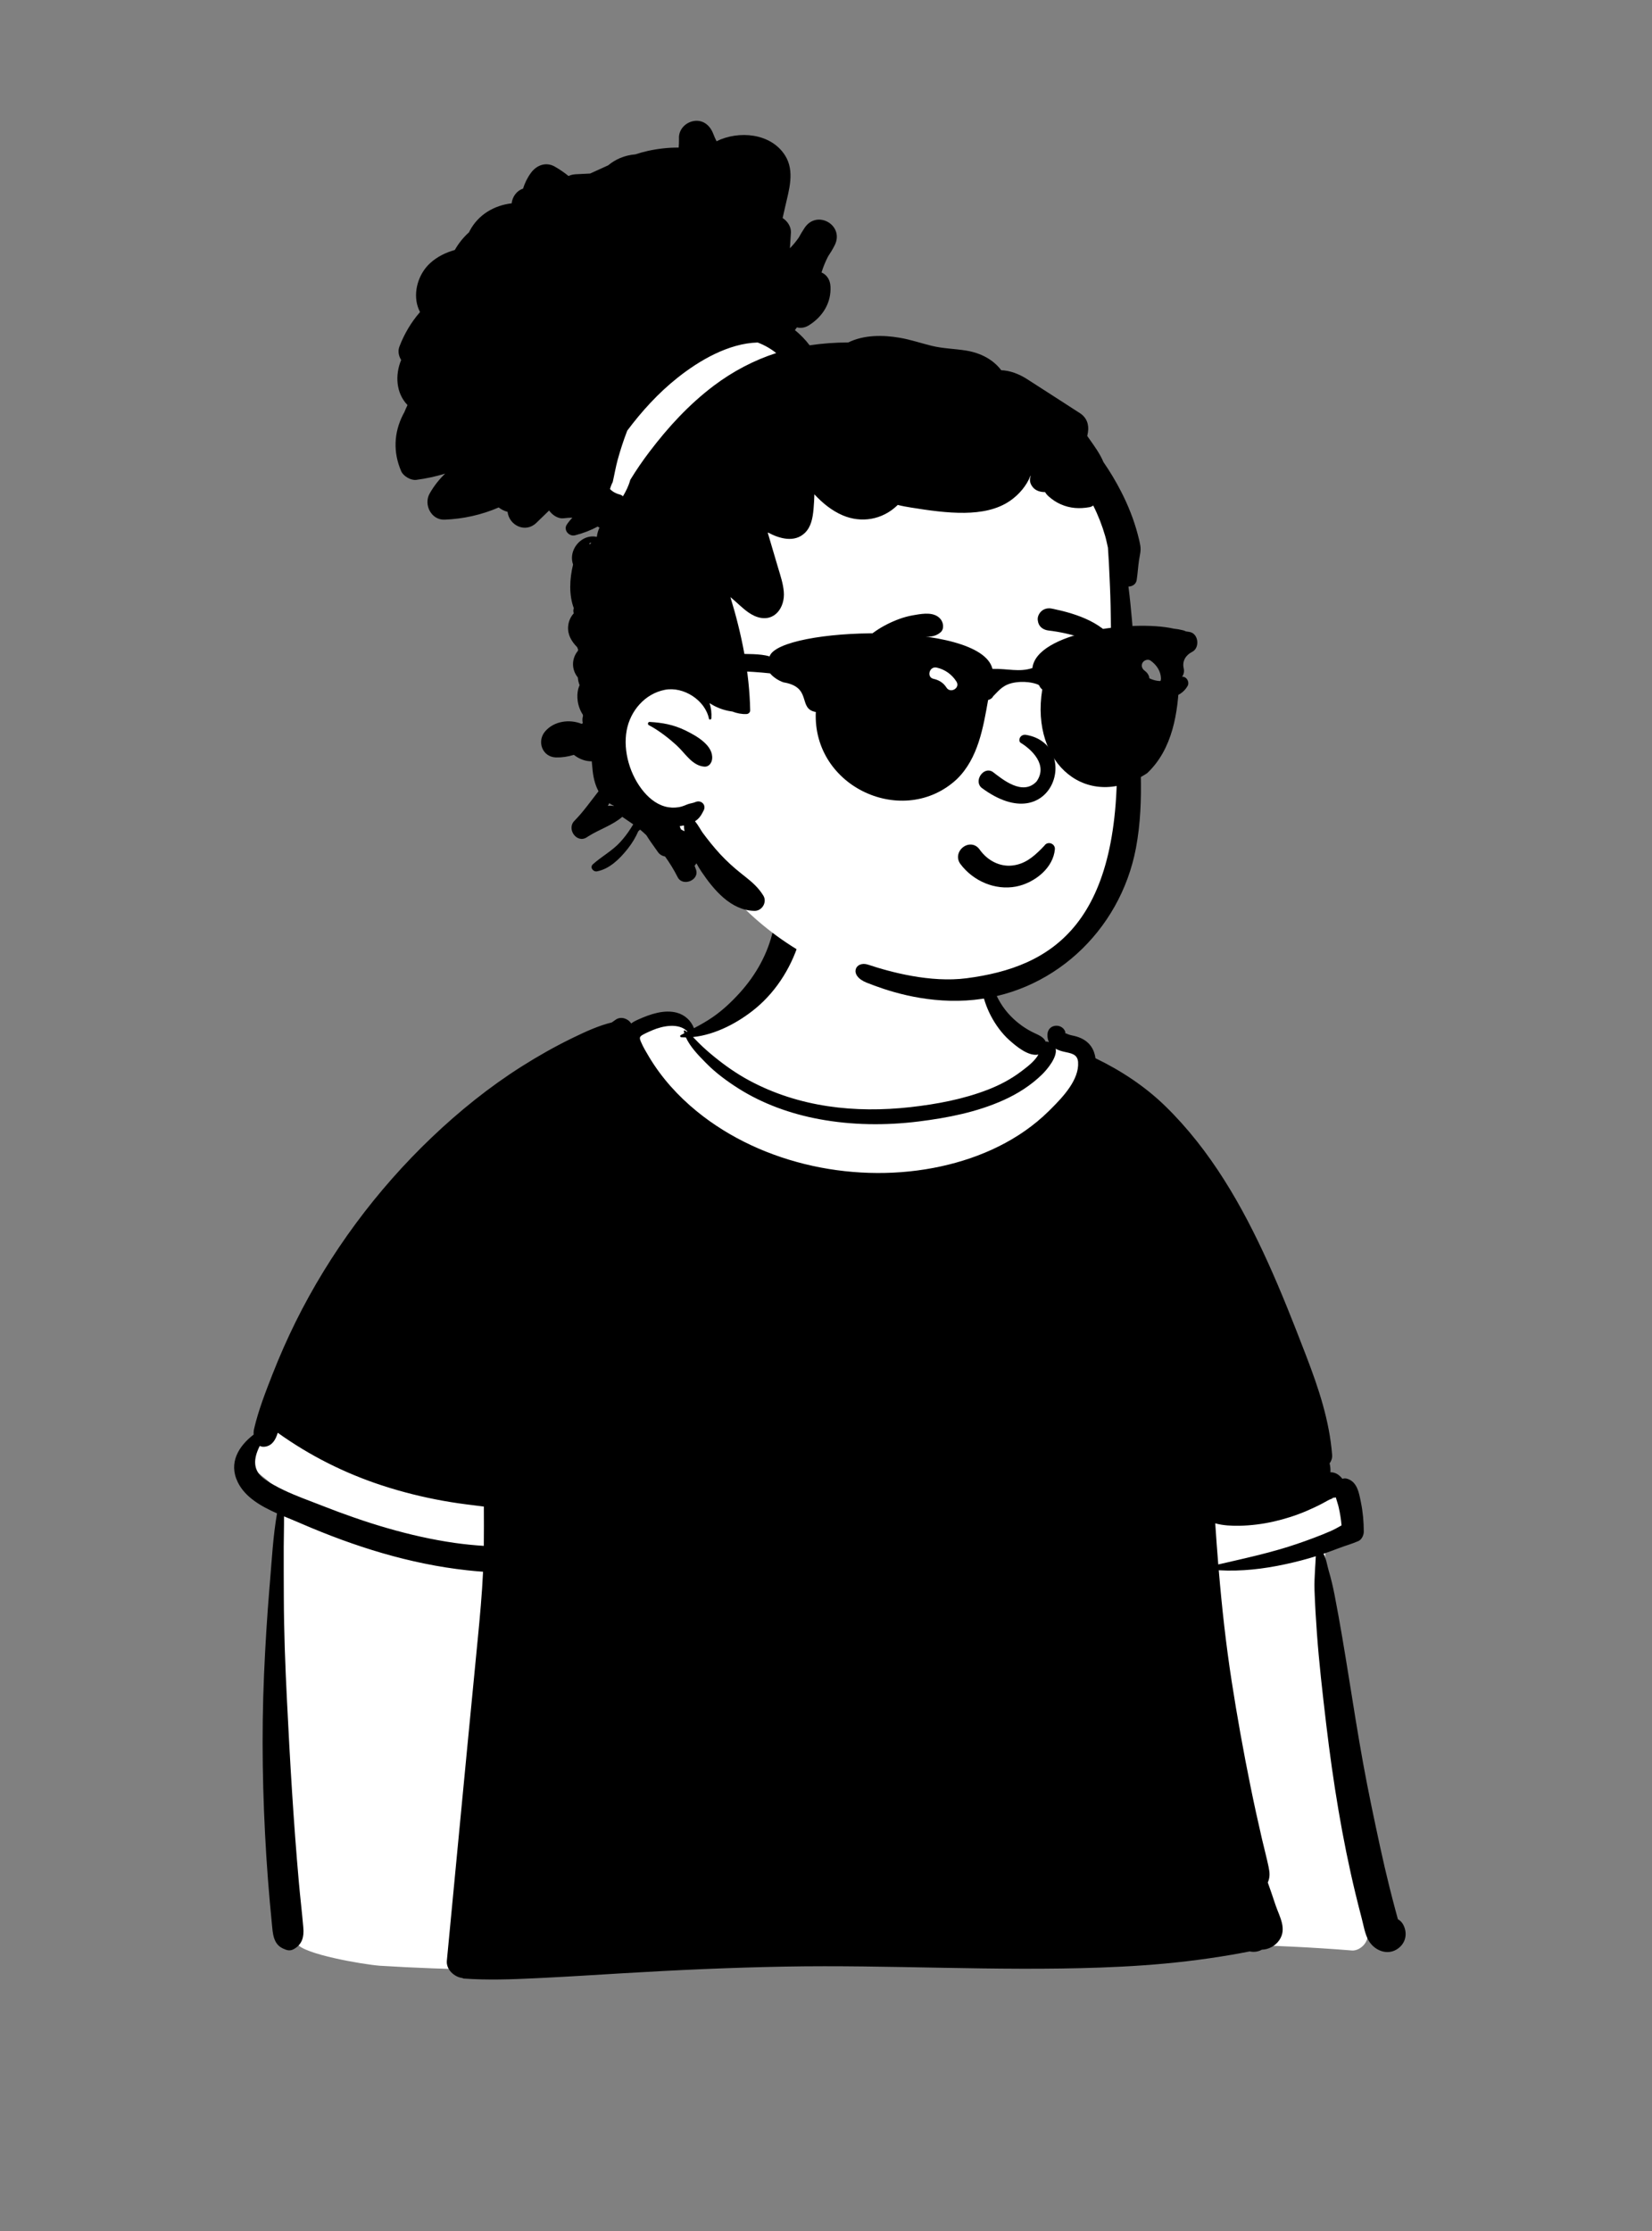 <?xml version="1.0" encoding="UTF-8"?>
<svg width="240px" height="324px" viewBox="0 0 240 324" version="1.1" xmlns="http://www.w3.org/2000/svg" xmlns:xlink="http://www.w3.org/1999/xlink">
    <rect x="0" y="0" width="240" height="324" fill="#808080" stroke="none"/>
    <!-- Generator: Sketch 62 (91390) - https://sketch.com -->
    <title>peep-48</title>
    
    <g id="Introduction" stroke="none" stroke-width="1" fill="none" fill-rule="evenodd">
        <g id="variations" transform="translate(-1566, -1730)">
            <g id="images" transform="translate(126, 110)">
                <g id="a-person/bust" transform="translate(1440, 1620)">
                    <g id="body/Sporty-Tee" transform="translate(31.056, 135.053)" fill-rule="evenodd">
                        <path d="M24.149,150.427 C26.678,150.583 29.207,150.706 31.736,150.801 C64.806,152.033 97.849,148.262 130.898,147.437 C142.407,147.134 153.858,147.285 165.337,148.209 C166.462,148.3 167.748,147.089 167.61,145.936 C165.489,127.621 162.836,109.356 161.461,90.966 C161.46,89.993 161.585,89.022 161.919,88.106 C161.982,88.034 162.309,87.228 162.6,87.178 C162.505,87.249 162.935,87.125 162.661,87.146 C164.321,86.875 165.948,85.082 164.744,83.367 C152.336,64.342 135.398,46.978 129.948,24.38 C128.661,18.271 124.01,17.893 119.056,15.373 C117.51,14.453 113.731,11.906 113.115,10.135 C111.646,3.751 114.234,-2.502 106.674,-5.085 C101.683,-6.469 92.862,-7.64 87.813,-6.181 C81.653,-4.13 82.114,2.814 78.542,7.591 C76.694,10.354 73.544,14.137 70.635,14.561 C69.225,14.766 68.187,11.913 66.779,12.109 C44.838,17.44 14.945,53.806 5.515,73.938 C3.39,80.273 10.244,78.362 9.823,84.73 C9.303,96.811 8.168,112.277 8.841,124.372 C9.472,131.392 9.005,138.748 11.187,145.504 C10.6,146.217 11.443,146.938 12.132,147.247 C12.999,148.723 21.532,150.222 24.149,150.427 Z" id="🎨-Background" fill="#FFFFFF"></path>
                        <path d="M81.271,-0.018 C81.842,-2.585 85.925,-1.484 85.226,1.073 C84.142,5.027 81.894,8.764 78.721,11.387 C76.27,13.412 72.931,15.219 69.618,15.553 C69.928,15.855 70.226,16.178 70.539,16.487 C71.244,17.188 71.994,17.839 72.768,18.465 C74.357,19.75 76.008,20.906 77.813,21.874 C85.019,25.742 93.159,26.634 101.208,25.733 C105.028,25.306 108.905,24.582 112.496,23.184 C114.161,22.538 115.78,21.688 117.208,20.615 L117.582,20.334 C118.333,19.767 119.335,18.966 119.804,18.091 C118.376,18.412 116.57,16.89 115.579,16.005 C114.495,15.033 113.582,13.779 112.908,12.494 C111.588,9.973 110.889,6.72 111.996,4.017 C112.07,3.837 112.306,3.867 112.327,4.062 C112.655,7.213 113.504,10.168 115.765,12.501 C116.769,13.534 117.97,14.401 119.282,15.003 L119.467,15.088 C120.026,15.347 120.614,15.65 120.85,16.203 C120.941,16.193 121.032,16.201 121.118,16.225 C121.196,16.246 121.268,16.269 121.338,16.295 C121.182,15.988 121.1,15.627 121.114,15.2 C121.169,13.545 123.44,13.494 123.755,14.967 C123.698,14.773 123.622,14.961 123.766,15.02 C123.763,15.003 123.759,14.984 123.755,14.967 L123.759,14.983 L123.759,14.983 L123.768,15.02 L123.766,15.02 C123.771,15.047 123.776,15.075 123.779,15.103 L123.782,15.139 L123.78,15.109 C123.778,15.086 123.775,15.065 123.772,15.047 L123.768,15.02 C123.789,15.03 123.818,15.037 123.852,15.037 L123.866,15.043 C123.919,15.065 124.106,15.152 124.161,15.174 C124.539,15.314 124.961,15.358 125.348,15.479 C126.187,15.737 126.926,16.164 127.438,16.89 C127.805,17.413 128.01,18.011 128.094,18.632 C131.806,20.418 135.32,22.738 138.263,25.611 C144.831,32.019 149.411,40.04 153.17,48.342 C155.083,52.568 156.787,56.884 158.455,61.212 L158.718,61.895 C160.505,66.547 162.085,71.25 162.474,76.25 C162.51,76.698 162.362,77.119 162.106,77.468 C162.197,77.844 162.244,78.22 162.231,78.588 C162.229,78.645 162.225,78.702 162.22,78.759 C162.82,78.749 163.408,79 163.966,79.706 C164.192,79.634 164.437,79.625 164.677,79.704 C166.146,80.173 166.382,81.786 166.659,83.136 C166.945,84.531 167.069,85.96 167.071,87.382 C167.071,87.892 166.78,88.534 166.285,88.752 C165.356,89.162 164.354,89.43 163.393,89.802 C162.67,90.081 161.946,90.345 161.215,90.593 C161.62,91.3 161.751,92.286 161.971,93.032 C162.316,94.196 162.592,95.365 162.825,96.557 C164.401,104.662 165.493,112.854 166.968,120.976 C167.705,125.045 168.563,129.086 169.437,133.127 C169.868,135.114 170.327,137.096 170.819,139.07 C171.081,140.122 171.354,141.175 171.635,142.221 C171.716,142.527 171.799,142.832 171.882,143.136 L172.03,143.669 L172.03,143.669 C172.351,143.847 172.625,144.115 172.816,144.483 C173.511,145.827 173.111,147.342 171.778,148.099 C170.329,148.923 168.599,148.145 167.8,146.807 C167.238,145.863 167.054,144.612 166.777,143.561 C166.465,142.382 166.167,141.196 165.88,140.011 C163.928,131.955 162.621,123.759 161.635,115.532 L161.566,114.944 C161.065,110.709 160.581,106.463 160.268,102.208 C160.114,100.118 159.992,98.028 159.916,95.933 C159.877,94.856 159.939,93.771 160,92.695 C160.027,92.224 160.068,91.751 160.082,91.28 L160.087,91.212 C160.091,91.165 160.097,91.102 160.101,91.036 L160.106,90.956 C158.648,91.413 157.169,91.793 155.676,92.114 C152.498,92.801 149.246,93.184 146.004,92.989 C146.456,98.362 147.045,103.722 147.869,109.045 C148.663,114.173 149.58,119.29 150.616,124.375 C151.133,126.93 151.693,129.479 152.282,132.019 C152.599,133.376 152.961,134.724 153.246,136.088 C153.415,136.899 153.468,137.578 153.127,138.337 C153.502,139.357 153.835,140.382 154.162,141.348 L154.26,141.636 C154.839,143.327 155.937,145.055 154.79,146.717 C154.197,147.575 153.229,148.065 152.255,148.095 C152.238,148.105 152.219,148.118 152.2,148.128 C151.676,148.409 151.072,148.465 150.497,148.344 C149.625,148.515 148.75,148.68 147.873,148.83 C145.708,149.204 143.532,149.513 141.351,149.773 C137.2,150.267 133.021,150.538 128.845,150.688 C113.553,151.239 98.244,150.271 82.947,150.55 C75.153,150.692 67.359,151.043 59.578,151.508 C55.695,151.741 51.81,151.99 47.925,152.182 L46.722,152.241 C43.248,152.407 39.771,152.535 36.299,152.282 C36.231,152.277 36.178,152.25 36.142,152.212 C34.944,152.077 33.74,150.973 33.861,149.699 C34.378,144.271 34.896,138.844 35.416,133.414 C36.339,123.741 37.27,114.067 38.213,104.396 L38.349,103 C38.665,99.741 38.968,96.474 39.121,93.203 C38.348,93.148 37.577,93.078 36.806,92.993 C28.449,92.078 20.438,89.55 12.745,86.228 L12.434,86.093 C11.741,85.791 10.982,85.488 10.205,85.165 C10.218,86.642 10.169,88.122 10.163,89.584 C10.152,92.013 10.171,94.441 10.177,96.867 C10.192,101.868 10.382,106.871 10.632,111.863 C11.069,120.68 11.582,129.485 12.36,138.282 C12.556,140.494 12.823,142.703 13.011,144.916 C13.123,146.22 12.854,147.306 11.661,147.991 C11.073,148.329 10.619,148.188 10.036,147.915 C8.612,147.247 8.572,145.668 8.437,144.295 C8.333,143.259 8.238,142.223 8.145,141.186 C7.947,138.973 7.775,136.76 7.636,134.543 C7.085,125.734 6.924,116.933 7.304,108.114 C7.481,103.988 7.736,99.854 8.074,95.736 L8.154,94.786 C8.432,91.495 8.612,88.042 9.189,84.73 C6.863,83.698 4.558,82.386 3.489,80.205 C2.103,77.372 3.626,74.951 5.796,73.283 C5.775,73.002 5.796,72.723 5.855,72.469 C6.478,69.77 7.522,67.103 8.53,64.529 C9.546,61.942 10.668,59.395 11.901,56.903 C16.854,46.921 23.618,37.799 31.682,30.115 C35.688,26.298 40.072,22.77 44.751,19.811 C47.071,18.347 49.45,16.994 51.913,15.789 L52.278,15.612 C53.992,14.779 55.916,13.894 57.823,13.431 C58.021,13.283 58.222,13.143 58.425,13.01 C59.175,12.511 60.193,12.873 60.637,13.585 C60.852,13.418 61.101,13.27 61.387,13.137 L61.669,13.008 C63.38,12.237 65.434,11.517 67.292,12.023 C68.445,12.338 69.354,13.188 69.761,14.27 C70.697,13.775 71.616,13.266 72.514,12.642 C73.957,11.645 75.265,10.406 76.439,9.106 C78.795,6.492 80.506,3.43 81.271,-0.018 Z M163.008,82.409 C162.848,82.456 162.679,82.473 162.504,82.451 C162.82,82.488 162.186,82.676 162.012,82.766 L161.999,82.773 C161.682,82.954 161.363,83.13 161.039,83.299 C160.285,83.696 159.514,84.053 158.73,84.39 C157.186,85.047 155.591,85.552 153.954,85.922 C152.352,86.283 150.673,86.494 149.031,86.528 C147.932,86.549 146.629,86.499 145.492,86.175 C145.623,88.168 145.769,90.159 145.932,92.148 L148.176,91.633 C150.421,91.118 152.664,90.59 154.879,89.948 C156.542,89.466 158.181,88.902 159.801,88.293 C160.651,87.974 161.494,87.636 162.326,87.272 C162.74,87.091 163.129,86.876 163.513,86.658 L163.841,86.471 C163.765,85.582 163.625,84.709 163.423,83.829 C163.317,83.364 163.137,82.887 163.008,82.409 Z M9.294,73.023 C9.009,73.949 8.572,74.813 7.575,75.022 C7.222,75.096 6.926,75.056 6.681,74.936 L6.622,75.054 C5.802,76.738 5.562,78.515 7.448,79.812 C8.3,80.397 9.227,80.904 10.186,81.359 C11.901,82.175 13.728,82.831 15.45,83.499 L15.793,83.633 C18.873,84.842 22.002,85.943 25.18,86.864 C28.404,87.796 31.685,88.544 35.006,89.02 C36.406,89.219 37.818,89.358 39.231,89.449 C39.254,87.547 39.244,85.643 39.237,83.741 C38.735,83.677 38.236,83.61 37.754,83.552 C36.288,83.381 34.826,83.172 33.373,82.912 C30.337,82.369 27.332,81.619 24.402,80.659 C18.973,78.877 13.921,76.331 9.294,73.023 Z M68.823,14.758 C67.589,13.452 65.23,13.923 63.74,14.557 C63.29,14.75 62.836,14.944 62.405,15.179 L62.321,15.225 C61.82,15.515 61.822,15.686 62.067,16.263 C62.386,17.022 62.83,17.755 63.252,18.459 C65.061,21.479 67.442,24.108 70.161,26.329 C79.79,34.191 93.624,36.965 105.666,34.331 C111.446,33.069 117.021,30.52 121.275,26.34 L121.663,25.955 C123.378,24.238 125.733,21.752 125.568,19.207 C125.489,17.983 124.49,17.913 123.47,17.677 C123.052,17.58 122.652,17.442 122.306,17.248 C122.585,18.45 121.1,20.238 120.332,20.989 C118.725,22.563 116.789,23.793 114.742,24.713 C110.846,26.465 106.609,27.293 102.389,27.817 C97.602,28.413 92.711,28.361 87.96,27.479 C83.825,26.712 79.75,25.26 76.192,22.999 C74.561,21.963 72.954,20.781 71.593,19.406 L71.304,19.113 C70.322,18.118 69.179,16.914 68.591,15.608 C68.367,15.61 68.145,15.603 67.923,15.588 C67.767,15.58 67.683,15.358 67.839,15.276 C68.014,15.183 68.189,15.09 68.365,14.999 C68.335,14.902 68.31,14.807 68.289,14.709 C68.272,14.627 68.358,14.551 68.435,14.597 C68.54,14.661 68.642,14.728 68.741,14.8 C68.768,14.788 68.796,14.773 68.823,14.758 Z" id="🖍-Ink" fill="#000000"></path>
                    </g>
                    <g id="head/Bun-2" transform="translate(78.592, 38.043)" fill-rule="evenodd">
                        <path d="M83.979,51.518 C83.477,45.02 84.255,38.21 81.751,32.034 C77.384,21.786 65.14,18.37 55.648,14.468 C51.845,13.344 39.049,13.187 34.596,11.699 C24.518,8.332 22.111,4.32 14.103,10.731 C12.751,11.827 11.906,13.017 11.289,14.643 L11.314,14.65 C11.138,15.328 11.327,16.005 11.724,16.522 C8.252,20.072 6.799,25.394 8.58,30.121 C14.394,42.419 14.12,49.068 12.247,62.29 C9.801,74.633 15.391,79.141 24.648,85.857 C24.271,86.588 24.193,87.56 24.684,88.205 C35.388,103.253 55.571,110.437 72.864,102.8 C79.884,99.674 83.017,92.196 84.806,85.448 C86.889,77.893 87.529,69.931 85.833,62.235 C85.149,58.675 84.258,55.141 83.979,51.518 Z" id="🎨-Background" fill="#FFFFFF"></path>
                        <path d="M22.235,-20.472 C23.534,-20.667 24.515,-19.861 24.982,-18.724 L25.006,-18.663 C25.156,-18.276 25.323,-17.9 25.503,-17.53 C28.754,-19.126 33.394,-18.716 35.452,-15.484 C36.92,-13.176 36.024,-10.437 35.471,-7.99 L35.107,-6.377 C35.81,-5.93 36.339,-5.129 36.314,-4.3 L36.311,-4.236 L36.164,-1.987 C36.633,-2.463 37.061,-2.981 37.444,-3.532 C37.708,-4.016 37.993,-4.492 38.299,-4.953 C40.102,-7.664 44.147,-5.308 42.66,-2.404 C42.375,-1.844 42.054,-1.313 41.709,-0.802 C41.321,-0.047 41.002,0.729 40.756,1.525 C41.46,1.832 42.001,2.512 42.058,3.54 C42.191,5.938 40.932,7.94 38.929,9.197 C38.34,9.567 37.731,9.639 37.18,9.502 C37.083,9.633 36.985,9.764 36.892,9.897 C37.691,10.546 38.411,11.286 39.03,12.106 C40.894,11.827 42.768,11.696 44.642,11.691 C46.932,10.569 49.674,10.592 52.135,11.013 C53.72,11.283 55.241,11.81 56.8,12.188 C58.444,12.585 60.113,12.6 61.775,12.871 C63.871,13.211 65.709,14.179 66.865,15.724 C68.135,15.762 69.47,16.282 70.577,16.988 C73.154,18.632 75.717,20.3 78.288,21.954 C79.275,22.59 79.644,23.604 79.462,24.735 L79.45,24.808 L79.364,25.277 L79.567,25.566 C80.354,26.677 81.21,27.842 81.719,29.069 C82.661,30.428 83.513,31.852 84.267,33.321 C85.283,35.295 86.122,37.387 86.69,39.535 C86.832,40.078 86.973,40.625 87.066,41.179 C87.199,41.961 86.995,42.567 86.883,43.318 C86.743,44.269 86.692,45.233 86.545,46.186 C86.445,46.818 85.909,47.128 85.347,47.145 C85.558,48.754 85.71,50.373 85.856,51.979 C86.061,54.274 86.2,56.576 86.321,58.877 C86.942,59.78 88.211,60.494 89.128,60.741 C90.398,61.082 91.729,60.712 92.929,60.279 C93.683,60.006 94.302,60.955 93.935,61.589 C92.779,63.58 90.307,63.571 88.435,62.69 C87.643,62.318 86.948,61.779 86.433,61.078 C86.464,61.745 86.498,62.413 86.532,63.083 L86.563,63.69 C86.944,70.777 87.766,78.108 86.435,85.125 C84.13,97.28 74.075,106.535 61.792,107.253 C55.347,107.63 49.98,105.726 47.311,104.664 C44.642,103.601 45.679,101.435 47.532,102.054 C50.724,103.121 56.587,104.71 61.835,104.024 C74.202,102.407 84.69,96.223 83.612,69.589 C83.459,65.812 82.989,62.033 82.887,58.256 C82.79,54.564 82.826,50.869 82.664,47.179 L82.609,45.92 C82.546,44.449 82.478,42.971 82.368,41.498 C82.235,40.927 82.125,40.348 81.962,39.788 C81.521,38.264 80.944,36.783 80.228,35.369 C80.069,35.489 79.892,35.576 79.699,35.61 C78.24,35.872 76.871,35.798 75.504,35.189 C74.866,34.908 74.304,34.534 73.78,34.071 C73.53,33.853 73.364,33.642 73.233,33.422 C72.571,33.433 71.91,33.234 71.496,32.759 C71.024,32.217 70.945,31.657 71.13,31.139 L71.149,31.087 L71.103,31.07 C70.545,32.514 69.434,33.784 68.215,34.642 C66.288,36.003 63.878,36.396 61.566,36.432 C59.014,36.47 56.323,36.077 53.804,35.675 C53.139,35.57 52.478,35.449 51.829,35.286 C51.804,35.312 51.778,35.341 51.751,35.367 C49.59,37.436 46.549,37.968 43.807,36.787 C42.223,36.104 40.894,35.005 39.719,33.746 C39.702,34.405 39.668,35.065 39.611,35.718 L39.588,35.977 C39.471,37.193 39.246,38.483 38.327,39.361 C36.842,40.784 34.687,40.213 32.973,39.287 C32.975,39.332 32.975,39.378 32.975,39.425 C33.438,40.997 33.903,42.572 34.368,44.146 L34.468,44.482 C34.806,45.6 35.177,46.719 35.278,47.889 C35.473,50.125 33.985,52.334 31.501,51.584 C30.198,51.192 29.154,50.095 28.152,49.217 L27.521,48.671 C29.154,54.012 30.286,59.543 30.392,65.116 C30.398,65.419 30.138,65.647 29.851,65.657 C29.179,65.685 28.456,65.552 27.78,65.283 C27.742,65.281 27.704,65.279 27.664,65.273 C26.511,65.106 25.44,64.69 24.495,64.074 C24.713,64.766 24.81,65.507 24.753,66.283 C24.738,66.471 24.445,66.537 24.402,66.33 C23.857,63.648 20.72,61.621 18.016,62.134 C15.113,62.686 12.975,65.184 12.451,68.027 C11.889,71.081 12.964,74.612 14.956,76.969 C15.873,78.055 17.08,78.962 18.512,79.19 C19.167,79.294 19.847,79.258 20.483,79.072 C20.754,78.992 21.007,78.88 21.265,78.774 C21.641,78.622 22.08,78.598 22.435,78.438 C23.24,78.076 24.049,78.818 23.642,79.645 C23.287,80.365 22.968,80.851 22.378,81.223 C22.856,81.807 23.289,82.618 23.449,82.836 C24.269,83.944 25.102,84.99 26.035,86.002 C26.986,87.029 28.023,87.968 29.12,88.836 L29.581,89.201 C30.637,90.039 31.557,90.815 32.302,92.017 C32.889,92.966 32.128,94.253 31.028,94.238 C27.584,94.19 25.08,91.163 23.297,88.519 C23.044,88.141 22.805,87.741 22.583,87.331 C22.503,87.46 22.414,87.581 22.315,87.691 L22.511,88.219 C23.095,89.775 20.583,90.791 19.854,89.339 C19.323,88.287 18.709,87.285 18.024,86.338 C17.621,86.281 17.225,86.036 17.006,85.719 C16.45,84.914 15.827,84.1 15.301,83.242 C15.009,82.965 14.709,82.699 14.403,82.439 C14.314,82.517 14.223,82.595 14.137,82.678 C13.752,83.555 13.277,84.356 12.687,85.11 L12.561,85.271 C11.432,86.695 9.961,88.152 8.141,88.5 C7.585,88.606 7.051,87.915 7.543,87.473 C8.817,86.328 10.323,85.548 11.498,84.269 C12.077,83.639 12.608,82.945 13.065,82.218 L13.169,82.05 C13.245,81.925 13.323,81.8 13.404,81.674 C12.873,81.312 12.343,80.949 11.813,80.585 C10.353,81.833 8.452,82.404 6.837,83.437 L6.677,83.542 C5.217,84.518 3.679,82.358 4.849,81.173 C6.14,79.871 7.217,78.318 8.36,76.87 C7.822,75.88 7.568,74.709 7.473,73.525 C7.435,73.19 7.406,72.855 7.376,72.52 C6.556,72.533 5.733,72.252 5.035,71.768 L4.771,71.58 C3.924,71.85 3.035,71.981 2.183,71.958 C0.18,71.899 -0.639,69.61 0.614,68.162 C1.892,66.683 4.129,66.359 5.902,67.078 C5.959,67.048 6.018,67.016 6.075,66.985 C5.99,66.596 6.009,66.243 6.105,65.933 L6.077,65.744 C5.688,65.146 5.431,64.463 5.334,63.741 C5.257,63.169 5.273,62.603 5.405,62.038 C5.449,61.85 5.54,61.656 5.61,61.46 C5.466,61.096 5.382,60.72 5.355,60.341 C5.315,60.293 5.275,60.244 5.237,60.191 C4.357,58.956 4.535,57.467 5.372,56.467 C5.376,56.404 5.382,56.34 5.39,56.277 C5.341,56.167 5.296,56.055 5.255,55.943 C4.438,55.117 3.837,54.124 3.949,52.893 C4.015,52.169 4.312,51.518 4.763,51.03 C4.683,50.794 4.675,50.52 4.772,50.292 C4.053,48.38 4.144,46.077 4.661,43.939 C4.547,43.614 4.488,43.261 4.501,42.887 C4.56,41.299 5.933,39.841 7.56,39.86 C7.756,39.862 7.939,39.887 8.115,39.925 L8.118,39.887 C8.18,39.411 8.311,38.97 8.502,38.575 C8.408,38.541 8.321,38.492 8.245,38.428 C7.203,38.984 6.1,39.409 4.943,39.699 C4.093,39.912 3.222,38.945 3.75,38.146 C3.995,37.776 4.266,37.443 4.558,37.139 C4.143,37.142 3.722,37.17 3.297,37.225 C2.532,37.324 1.678,36.802 1.182,36.096 C0.565,36.696 -0.054,37.294 -0.673,37.892 C-2.241,39.412 -4.609,38.294 -4.856,36.29 C-5.323,36.166 -5.758,35.954 -6.141,35.652 C-8.613,36.726 -11.272,37.315 -13.991,37.427 C-15.944,37.508 -17.084,35.234 -16.172,33.627 C-15.559,32.549 -14.798,31.581 -13.922,30.74 C-15.282,31.157 -16.687,31.457 -18.122,31.649 C-18.897,31.753 -19.994,31.11 -20.304,30.398 C-21.491,27.659 -21.39,24.803 -20.023,22.138 C-19.97,22.033 -19.911,21.931 -19.854,21.83 C-19.713,21.477 -19.558,21.128 -19.391,20.786 C-21.073,19.032 -21.219,16.423 -20.313,14.24 C-20.676,13.651 -20.815,12.94 -20.568,12.298 C-19.865,10.449 -18.851,8.741 -17.57,7.274 C-17.693,7.037 -17.801,6.786 -17.891,6.515 C-18.612,4.328 -17.777,1.688 -16.094,0.164 C-15.035,-0.795 -13.818,-1.37 -12.519,-1.738 C-11.972,-2.706 -11.268,-3.579 -10.448,-4.314 C-10.417,-4.384 -10.385,-4.454 -10.349,-4.523 C-9.073,-6.929 -6.749,-8.218 -4.258,-8.516 C-4.161,-9.456 -3.527,-10.355 -2.606,-10.646 C-2.353,-11.46 -1.975,-12.238 -1.455,-12.944 C-0.637,-14.055 0.721,-14.58 2.002,-13.85 C2.703,-13.451 3.375,-12.992 4.004,-12.485 C4.287,-12.618 4.608,-12.704 4.969,-12.731 L5.061,-12.737 L7.144,-12.842 C8.016,-13.229 8.887,-13.635 9.759,-14.03 C10.283,-14.463 10.868,-14.825 11.506,-15.093 C12.229,-15.395 12.968,-15.567 13.71,-15.624 C14.312,-15.82 14.918,-15.993 15.535,-16.129 C16.985,-16.446 18.502,-16.623 20.006,-16.608 C20.037,-16.998 20.052,-17.392 20.049,-17.791 L20.046,-17.991 C20.012,-19.269 21.033,-20.29 22.235,-20.472 Z M20.775,81.832 C20.568,81.877 20.359,81.912 20.149,81.938 C20.213,82.094 20.276,82.251 20.337,82.407 C20.506,82.502 20.678,82.593 20.849,82.678 C20.798,82.39 20.768,82.101 20.775,81.832 Z M9.92,78.605 L9.78,78.864 C9.757,78.907 9.735,78.948 9.713,78.989 C10.011,78.966 10.311,78.973 10.606,79.006 L10.606,78.975 C10.568,78.962 10.53,78.95 10.493,78.932 C10.289,78.834 10.099,78.724 9.92,78.605 Z M15.787,66.801 C17.656,66.91 19.239,67.197 20.939,68.015 L21.085,68.086 C22.587,68.832 25.072,70.21 24.863,72.186 C24.804,72.748 24.396,73.34 23.754,73.296 C21.994,73.175 20.988,71.4 19.797,70.292 C18.595,69.176 17.118,68.029 15.662,67.262 C15.456,67.154 15.537,66.812 15.761,66.801 L15.787,66.801 Z M7.311,40.765 C6.863,40.779 7.013,41.215 7.243,40.851 C7.262,40.822 7.285,40.792 7.311,40.765 Z M31.487,11.699 C27.245,11.811 22.976,14.316 19.799,16.849 C17.034,19.052 14.647,21.673 12.533,24.498 C11.99,25.905 11.523,27.341 11.128,28.787 C10.868,29.743 10.706,30.709 10.488,31.672 L10.421,31.968 C10.25,32.287 10.123,32.631 10.03,32.987 C10.415,33.373 10.915,33.65 11.465,33.781 C11.642,33.823 11.79,33.915 11.906,34.036 C12.349,33.297 12.736,32.516 12.961,31.689 L12.969,31.651 C13.82,30.256 14.745,28.905 15.736,27.6 C18.47,23.996 21.48,20.712 25.099,17.979 C27.844,15.908 30.911,14.285 34.173,13.23 C33.375,12.586 32.468,12.076 31.487,11.699 Z" id="🖍-Ink" fill="#000000"></path>
                    </g>
                    <g id="face/Smiling" transform="translate(112.183, 77.354)" fill="#000000" fill-rule="evenodd">
                        <path d="M30.969,50.92 C29.549,50.34 28.282,49.373 27.355,48.138 C27.033,47.709 26.95,47.256 27.017,46.841 C27.093,46.375 27.369,45.952 27.745,45.669 C28.122,45.384 28.594,45.244 29.05,45.316 C29.447,45.378 29.841,45.595 30.154,46.045 L30.219,46.135 C30.77,46.881 31.487,47.492 32.305,47.886 C33.093,48.266 33.975,48.444 34.887,48.341 C36.624,48.144 37.822,47.204 39.095,45.928 C39.253,45.767 39.41,45.6 39.569,45.432 C39.669,45.278 39.808,45.18 39.963,45.128 C40.134,45.071 40.328,45.074 40.506,45.136 C40.677,45.196 40.83,45.309 40.933,45.46 C41.03,45.604 41.085,45.781 41.068,45.984 C40.951,47.307 40.26,48.488 39.278,49.415 C38.187,50.444 36.741,51.157 35.38,51.407 C33.881,51.682 32.353,51.485 30.969,50.92 L30.969,50.92 Z M36.088,30.512 C37.683,31.482 40.114,33.744 38.397,36.149 C36.377,38.27 33.469,35.838 32.035,34.739 C30.706,33.887 29.213,36.078 30.446,37.074 C40.803,44.745 45.006,30.766 36.894,29.371 C36.001,29.218 35.67,30.212 36.088,30.512 Z M17.527,21.589 C17.704,19.4 21.036,18.903 21.367,21.069 C21.664,23.009 21.315,24.791 20.441,26.538 C19.607,28.207 17.509,27.428 17.35,25.909 C17.137,23.872 17.418,22.95 17.527,21.589 Z M42.893,20.62 C43.358,20.011 44.028,19.595 44.832,19.83 C47.343,20.564 46.603,24.13 45.721,25.866 C45.242,26.809 43.693,27.048 42.993,26.218 C41.852,24.864 41.306,22.161 42.756,20.828 C42.796,20.759 42.839,20.69 42.893,20.62 Z M20.406,12.011 L20.803,11.942 C22.03,11.729 23.555,11.525 24.423,12.512 C24.884,13.036 25.042,14.008 24.423,14.509 C23.335,15.39 22.131,15.049 20.827,15.123 C19.752,15.185 18.719,15.363 17.683,15.659 C15.412,16.309 13.561,17.494 11.621,18.796 C11.366,18.967 11.107,18.641 11.228,18.403 C12.348,16.209 14.518,14.406 16.692,13.307 C17.853,12.721 19.122,12.234 20.406,12.011 Z M40.604,11.028 L40.908,11.09 C44.211,11.781 48.504,13.161 50.068,16.407 C50.128,16.866 50.065,16.965 50.013,17.029 L49.996,17.05 C49.954,17.105 49.92,17.181 49.722,17.243 C49.666,17.23 49.611,17.216 49.554,17.202 C48.837,17.014 48.27,16.755 47.721,16.486 L47.125,16.192 C46.434,15.853 45.737,15.527 44.998,15.286 C43.422,14.771 41.8,14.409 40.153,14.215 C39.797,14.173 39.453,14.053 39.182,13.846 C38.924,13.65 38.728,13.379 38.638,13.018 C38.522,12.551 38.555,12.198 38.806,11.777 C38.994,11.46 39.263,11.241 39.573,11.115 C39.888,10.987 40.247,10.957 40.604,11.028 Z" id="🖍-Ink"></path>
                    </g>
                    <g id="facial-hair/*-None" transform="translate(104.577, 109.479)"></g>
                    <g id="accessories/Sunglasses-2" transform="translate(88.521, 88.978)" fill="#000000" fill-rule="evenodd">
                        <path d="M84.282,2.796 C84.108,2.767 83.934,2.74 83.76,2.715 C83.624,2.638 83.465,2.578 83.279,2.542 C82.855,2.435 82.435,2.362 82.015,2.323 C75.987,0.966 62.042,2.893 61.466,8.039 C59.547,8.68 57.886,8.106 55.661,8.163 C53.967,1.082 24.689,2.081 23.281,6.351 C23.276,6.349 23.271,6.348 23.265,6.346 C21.912,5.927 19.918,6.028 18.369,5.962 C15.062,5.893 11.752,6.187 8.517,6.885 C2.459,7.848 -5.809,8.976 -1.596,16.544 C-1.595,16.545 -1.594,16.546 -1.593,16.548 L-1.593,16.547 C-0.866,17.292 0.366,16.692 0.412,15.684 C-1.005,12.099 2.195,11.668 4.656,10.638 C10.782,8.437 17.018,8.131 23.353,8.812 C23.829,9.374 24.553,9.863 25.317,10.119 C29.553,10.823 27.32,13.966 29.998,14.423 C29.506,25.38 42.803,31.361 50.508,24.158 C53.584,21.149 54.318,16.692 55.031,12.675 C55.408,12.59 55.648,12.383 55.788,12.11 C56.695,11.205 57.265,10.368 59.058,10.119 C60.852,9.871 62.232,10.37 62.419,10.523 C62.466,10.617 62.517,10.713 62.575,10.808 C62.657,10.949 62.769,11.063 62.896,11.152 C61.124,22.062 69.591,28.962 78.139,23.304 C81.853,19.808 82.638,14.457 82.793,9.681 C83.297,9.377 83.615,8.788 83.441,8.048 C83.201,7.027 83.764,6.143 84.661,5.699 C85.827,5.123 85.621,3.018 84.282,2.796 M47.554,7.973 C46.493,7.739 46.04,9.376 47.104,9.61 C47.858,9.775 48.496,10.156 48.928,10.8 L48.973,10.87 C49.552,11.792 51.017,10.941 50.434,10.013 C49.778,8.969 48.758,8.237 47.554,7.973 Z M78.628,6.958 C78.254,6.694 77.688,6.89 77.471,7.263 C77.232,7.673 77.389,8.129 77.739,8.398 L77.775,8.424 C78.096,8.65 78.409,9.056 78.448,9.473 L78.452,9.525 C78.494,10.614 80.185,10.619 80.143,9.525 C80.102,8.454 79.482,7.559 78.628,6.958 Z" id="🖍-Ink"></path>
                    </g>
                </g>
            </g>
        </g>
    </g>
</svg>